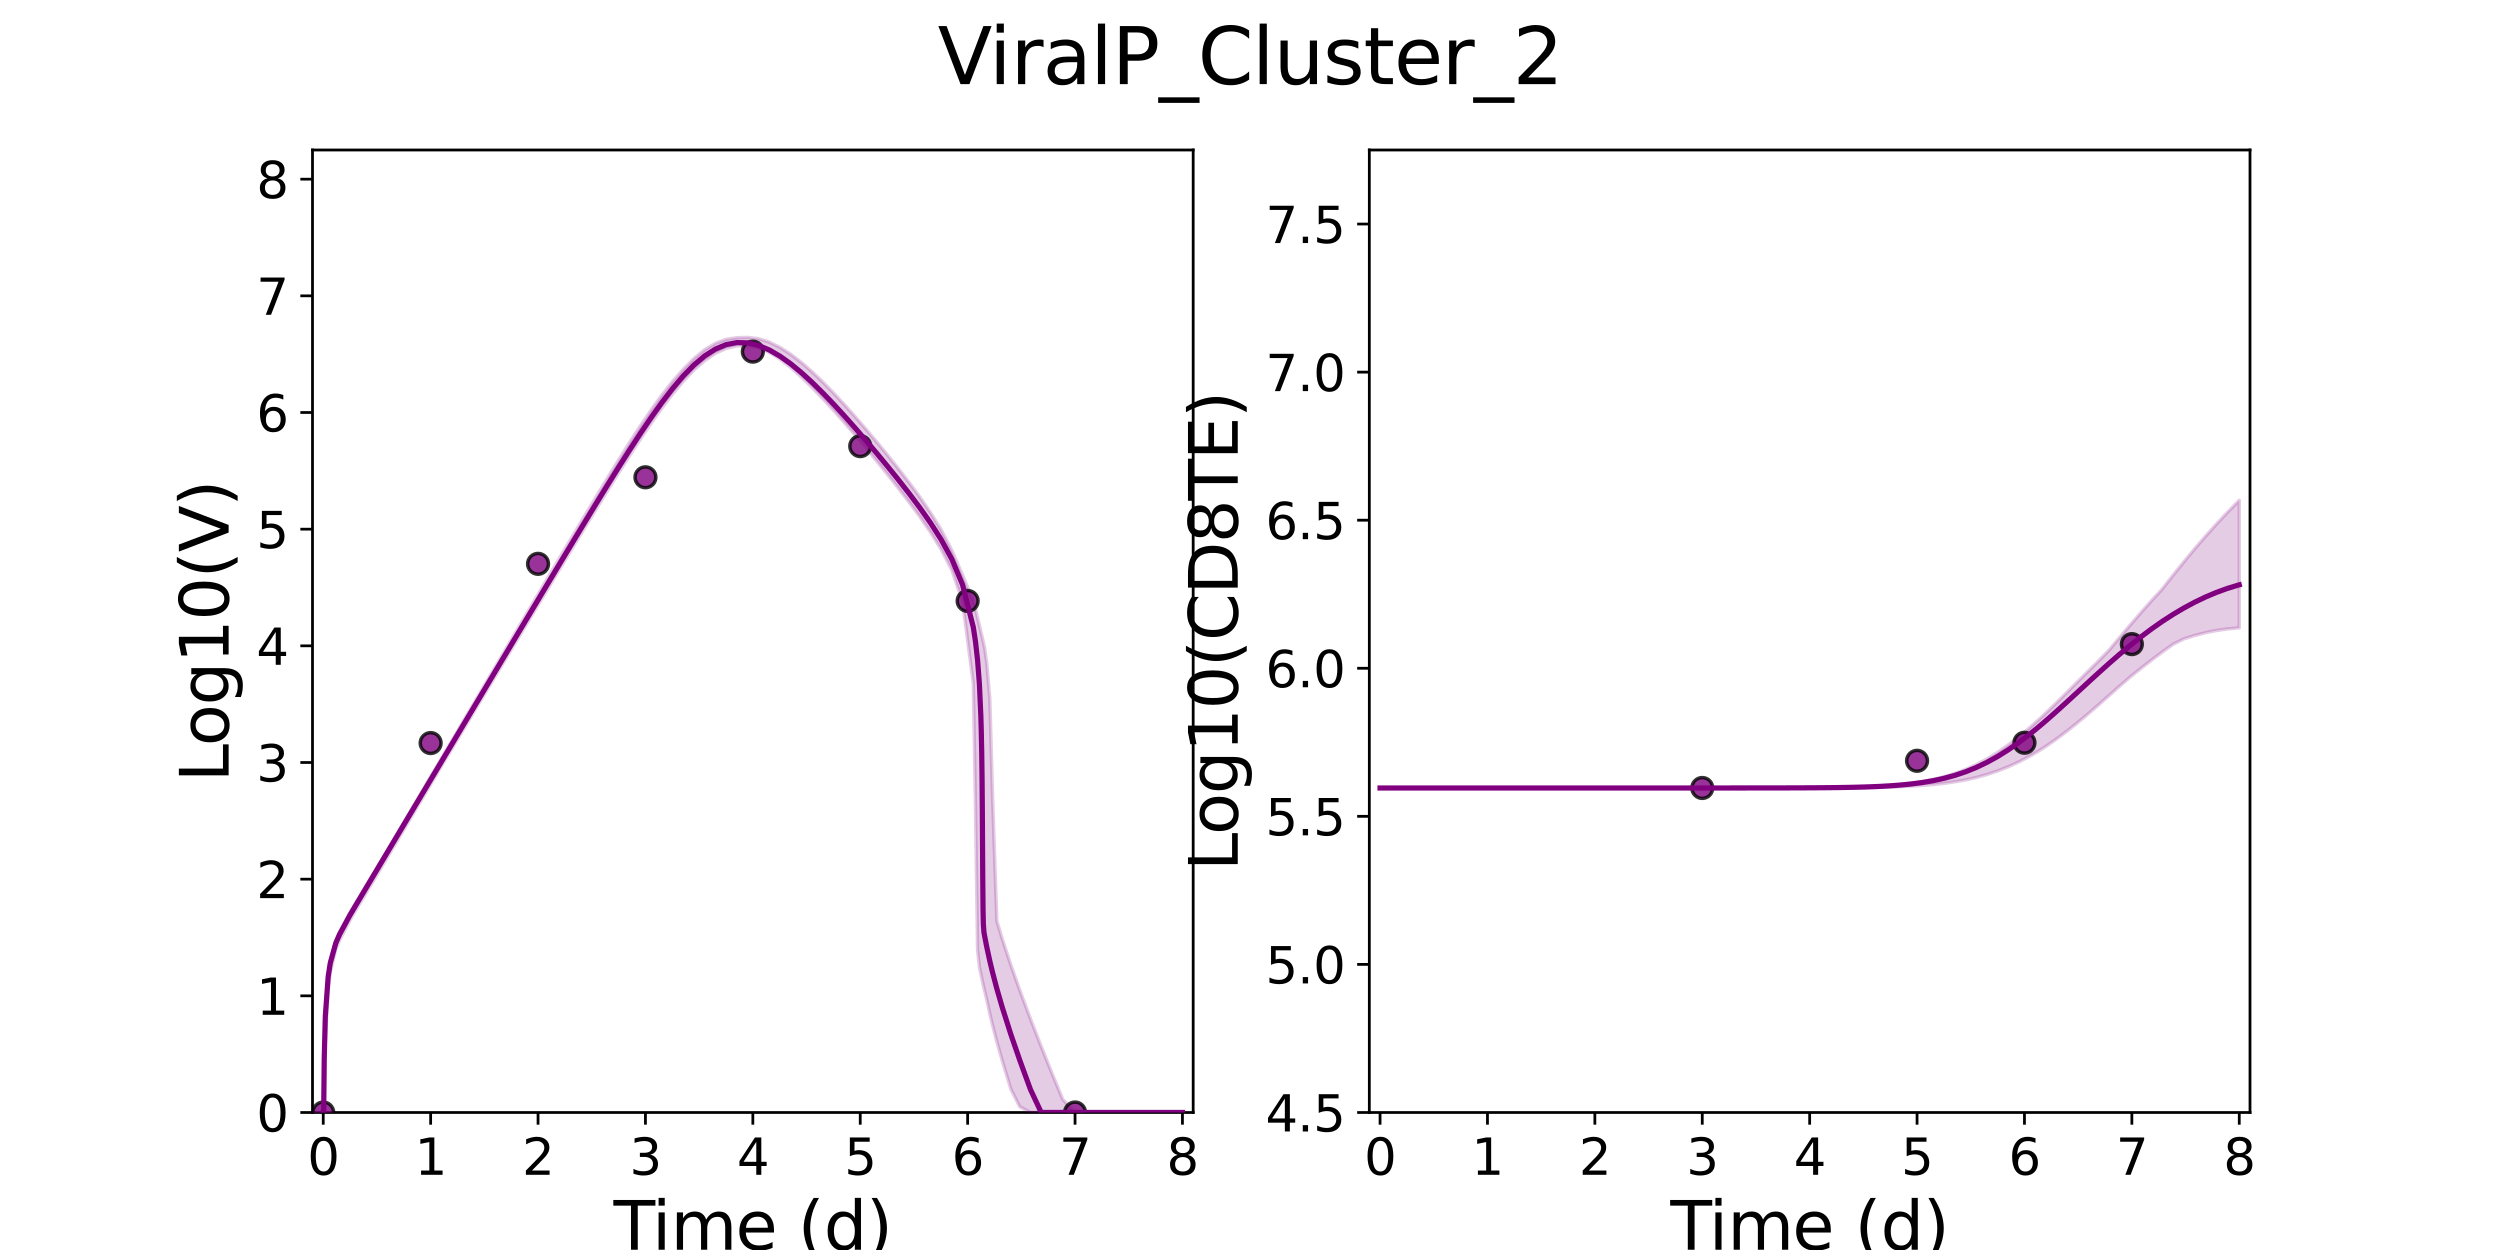 <?xml version="1.0" encoding="utf-8" standalone="no"?>
<!DOCTYPE svg PUBLIC "-//W3C//DTD SVG 1.1//EN"
  "http://www.w3.org/Graphics/SVG/1.1/DTD/svg11.dtd">
<svg xmlns:xlink="http://www.w3.org/1999/xlink" width="720pt" height="360pt" viewBox="0 0 720 360" xmlns="http://www.w3.org/2000/svg" version="1.1">
 <defs>
  <style type="text/css">*{stroke-linejoin: round; stroke-linecap: butt}</style>
 </defs>
 <g id="figure_1">
  <g id="patch_1">
   <path d="M 0 360 
L 720 360 
L 720 0 
L 0 0 
z
" style="fill: #ffffff"/>
  </g>
  <g id="axes_1">
   <g id="patch_2">
    <path d="M 90 320.4 
L 343.636 320.4 
L 343.636 43.2 
L 90 43.2 
z
" style="fill: #ffffff"/>
   </g>
   <g id="matplotlib.axis_1">
    <g id="xtick_1">
     <g id="line2d_1">
      <defs>
       <path id="ma3db74676f" d="M 0 0 
L 0 3.5 
" style="stroke: #000000; stroke-width: 0.8"/>
      </defs>
      <g>
       <use xlink:href="#ma3db74676f" x="93.093" y="320.4" style="stroke: #000000; stroke-width: 0.8"/>
      </g>
     </g>
     <g id="text_1">
      <!-- 0 -->
      <g transform="translate(88.512 338.342) scale(0.144 -0.144)">
       <defs>
        <path id="DejaVuSans-30" d="M 2034 4250 
Q 1547 4250 1301 3770 
Q 1056 3291 1056 2328 
Q 1056 1369 1301 889 
Q 1547 409 2034 409 
Q 2525 409 2770 889 
Q 3016 1369 3016 2328 
Q 3016 3291 2770 3770 
Q 2525 4250 2034 4250 
z
M 2034 4750 
Q 2819 4750 3233 4129 
Q 3647 3509 3647 2328 
Q 3647 1150 3233 529 
Q 2819 -91 2034 -91 
Q 1250 -91 836 529 
Q 422 1150 422 2328 
Q 422 3509 836 4129 
Q 1250 4750 2034 4750 
z
" transform="scale(0.016)"/>
       </defs>
       <use xlink:href="#DejaVuSans-30"/>
      </g>
     </g>
    </g>
    <g id="xtick_2">
     <g id="line2d_2">
      <g>
       <use xlink:href="#ma3db74676f" x="124.024" y="320.4" style="stroke: #000000; stroke-width: 0.8"/>
      </g>
     </g>
     <g id="text_2">
      <!-- 1 -->
      <g transform="translate(119.443 338.342) scale(0.144 -0.144)">
       <defs>
        <path id="DejaVuSans-31" d="M 794 531 
L 1825 531 
L 1825 4091 
L 703 3866 
L 703 4441 
L 1819 4666 
L 2450 4666 
L 2450 531 
L 3481 531 
L 3481 0 
L 794 0 
L 794 531 
z
" transform="scale(0.016)"/>
       </defs>
       <use xlink:href="#DejaVuSans-31"/>
      </g>
     </g>
    </g>
    <g id="xtick_3">
     <g id="line2d_3">
      <g>
       <use xlink:href="#ma3db74676f" x="154.956" y="320.4" style="stroke: #000000; stroke-width: 0.8"/>
      </g>
     </g>
     <g id="text_3">
      <!-- 2 -->
      <g transform="translate(150.375 338.342) scale(0.144 -0.144)">
       <defs>
        <path id="DejaVuSans-32" d="M 1228 531 
L 3431 531 
L 3431 0 
L 469 0 
L 469 531 
Q 828 903 1448 1529 
Q 2069 2156 2228 2338 
Q 2531 2678 2651 2914 
Q 2772 3150 2772 3378 
Q 2772 3750 2511 3984 
Q 2250 4219 1831 4219 
Q 1534 4219 1204 4116 
Q 875 4013 500 3803 
L 500 4441 
Q 881 4594 1212 4672 
Q 1544 4750 1819 4750 
Q 2544 4750 2975 4387 
Q 3406 4025 3406 3419 
Q 3406 3131 3298 2873 
Q 3191 2616 2906 2266 
Q 2828 2175 2409 1742 
Q 1991 1309 1228 531 
z
" transform="scale(0.016)"/>
       </defs>
       <use xlink:href="#DejaVuSans-32"/>
      </g>
     </g>
    </g>
    <g id="xtick_4">
     <g id="line2d_4">
      <g>
       <use xlink:href="#ma3db74676f" x="185.887" y="320.4" style="stroke: #000000; stroke-width: 0.8"/>
      </g>
     </g>
     <g id="text_4">
      <!-- 3 -->
      <g transform="translate(181.306 338.342) scale(0.144 -0.144)">
       <defs>
        <path id="DejaVuSans-33" d="M 2597 2516 
Q 3050 2419 3304 2112 
Q 3559 1806 3559 1356 
Q 3559 666 3084 287 
Q 2609 -91 1734 -91 
Q 1441 -91 1130 -33 
Q 819 25 488 141 
L 488 750 
Q 750 597 1062 519 
Q 1375 441 1716 441 
Q 2309 441 2620 675 
Q 2931 909 2931 1356 
Q 2931 1769 2642 2001 
Q 2353 2234 1838 2234 
L 1294 2234 
L 1294 2753 
L 1863 2753 
Q 2328 2753 2575 2939 
Q 2822 3125 2822 3475 
Q 2822 3834 2567 4026 
Q 2313 4219 1838 4219 
Q 1578 4219 1281 4162 
Q 984 4106 628 3988 
L 628 4550 
Q 988 4650 1302 4700 
Q 1616 4750 1894 4750 
Q 2613 4750 3031 4423 
Q 3450 4097 3450 3541 
Q 3450 3153 3228 2886 
Q 3006 2619 2597 2516 
z
" transform="scale(0.016)"/>
       </defs>
       <use xlink:href="#DejaVuSans-33"/>
      </g>
     </g>
    </g>
    <g id="xtick_5">
     <g id="line2d_5">
      <g>
       <use xlink:href="#ma3db74676f" x="216.818" y="320.4" style="stroke: #000000; stroke-width: 0.8"/>
      </g>
     </g>
     <g id="text_5">
      <!-- 4 -->
      <g transform="translate(212.237 338.342) scale(0.144 -0.144)">
       <defs>
        <path id="DejaVuSans-34" d="M 2419 4116 
L 825 1625 
L 2419 1625 
L 2419 4116 
z
M 2253 4666 
L 3047 4666 
L 3047 1625 
L 3713 1625 
L 3713 1100 
L 3047 1100 
L 3047 0 
L 2419 0 
L 2419 1100 
L 313 1100 
L 313 1709 
L 2253 4666 
z
" transform="scale(0.016)"/>
       </defs>
       <use xlink:href="#DejaVuSans-34"/>
      </g>
     </g>
    </g>
    <g id="xtick_6">
     <g id="line2d_6">
      <g>
       <use xlink:href="#ma3db74676f" x="247.749" y="320.4" style="stroke: #000000; stroke-width: 0.8"/>
      </g>
     </g>
     <g id="text_6">
      <!-- 5 -->
      <g transform="translate(243.168 338.342) scale(0.144 -0.144)">
       <defs>
        <path id="DejaVuSans-35" d="M 691 4666 
L 3169 4666 
L 3169 4134 
L 1269 4134 
L 1269 2991 
Q 1406 3038 1543 3061 
Q 1681 3084 1819 3084 
Q 2600 3084 3056 2656 
Q 3513 2228 3513 1497 
Q 3513 744 3044 326 
Q 2575 -91 1722 -91 
Q 1428 -91 1123 -41 
Q 819 9 494 109 
L 494 744 
Q 775 591 1075 516 
Q 1375 441 1709 441 
Q 2250 441 2565 725 
Q 2881 1009 2881 1497 
Q 2881 1984 2565 2268 
Q 2250 2553 1709 2553 
Q 1456 2553 1204 2497 
Q 953 2441 691 2322 
L 691 4666 
z
" transform="scale(0.016)"/>
       </defs>
       <use xlink:href="#DejaVuSans-35"/>
      </g>
     </g>
    </g>
    <g id="xtick_7">
     <g id="line2d_7">
      <g>
       <use xlink:href="#ma3db74676f" x="278.681" y="320.4" style="stroke: #000000; stroke-width: 0.8"/>
      </g>
     </g>
     <g id="text_7">
      <!-- 6 -->
      <g transform="translate(274.1 338.342) scale(0.144 -0.144)">
       <defs>
        <path id="DejaVuSans-36" d="M 2113 2584 
Q 1688 2584 1439 2293 
Q 1191 2003 1191 1497 
Q 1191 994 1439 701 
Q 1688 409 2113 409 
Q 2538 409 2786 701 
Q 3034 994 3034 1497 
Q 3034 2003 2786 2293 
Q 2538 2584 2113 2584 
z
M 3366 4563 
L 3366 3988 
Q 3128 4100 2886 4159 
Q 2644 4219 2406 4219 
Q 1781 4219 1451 3797 
Q 1122 3375 1075 2522 
Q 1259 2794 1537 2939 
Q 1816 3084 2150 3084 
Q 2853 3084 3261 2657 
Q 3669 2231 3669 1497 
Q 3669 778 3244 343 
Q 2819 -91 2113 -91 
Q 1303 -91 875 529 
Q 447 1150 447 2328 
Q 447 3434 972 4092 
Q 1497 4750 2381 4750 
Q 2619 4750 2861 4703 
Q 3103 4656 3366 4563 
z
" transform="scale(0.016)"/>
       </defs>
       <use xlink:href="#DejaVuSans-36"/>
      </g>
     </g>
    </g>
    <g id="xtick_8">
     <g id="line2d_8">
      <g>
       <use xlink:href="#ma3db74676f" x="309.612" y="320.4" style="stroke: #000000; stroke-width: 0.8"/>
      </g>
     </g>
     <g id="text_8">
      <!-- 7 -->
      <g transform="translate(305.031 338.342) scale(0.144 -0.144)">
       <defs>
        <path id="DejaVuSans-37" d="M 525 4666 
L 3525 4666 
L 3525 4397 
L 1831 0 
L 1172 0 
L 2766 4134 
L 525 4134 
L 525 4666 
z
" transform="scale(0.016)"/>
       </defs>
       <use xlink:href="#DejaVuSans-37"/>
      </g>
     </g>
    </g>
    <g id="xtick_9">
     <g id="line2d_9">
      <g>
       <use xlink:href="#ma3db74676f" x="340.543" y="320.4" style="stroke: #000000; stroke-width: 0.8"/>
      </g>
     </g>
     <g id="text_9">
      <!-- 8 -->
      <g transform="translate(335.962 338.342) scale(0.144 -0.144)">
       <defs>
        <path id="DejaVuSans-38" d="M 2034 2216 
Q 1584 2216 1326 1975 
Q 1069 1734 1069 1313 
Q 1069 891 1326 650 
Q 1584 409 2034 409 
Q 2484 409 2743 651 
Q 3003 894 3003 1313 
Q 3003 1734 2745 1975 
Q 2488 2216 2034 2216 
z
M 1403 2484 
Q 997 2584 770 2862 
Q 544 3141 544 3541 
Q 544 4100 942 4425 
Q 1341 4750 2034 4750 
Q 2731 4750 3128 4425 
Q 3525 4100 3525 3541 
Q 3525 3141 3298 2862 
Q 3072 2584 2669 2484 
Q 3125 2378 3379 2068 
Q 3634 1759 3634 1313 
Q 3634 634 3220 271 
Q 2806 -91 2034 -91 
Q 1263 -91 848 271 
Q 434 634 434 1313 
Q 434 1759 690 2068 
Q 947 2378 1403 2484 
z
M 1172 3481 
Q 1172 3119 1398 2916 
Q 1625 2713 2034 2713 
Q 2441 2713 2670 2916 
Q 2900 3119 2900 3481 
Q 2900 3844 2670 4047 
Q 2441 4250 2034 4250 
Q 1625 4250 1398 4047 
Q 1172 3844 1172 3481 
z
" transform="scale(0.016)"/>
       </defs>
       <use xlink:href="#DejaVuSans-38"/>
      </g>
     </g>
    </g>
    <g id="text_10">
     <!-- Time (d) -->
     <g transform="translate(176.693 359.925) scale(0.192 -0.192)">
      <defs>
       <path id="DejaVuSans-54" d="M -19 4666 
L 3928 4666 
L 3928 4134 
L 2272 4134 
L 2272 0 
L 1638 0 
L 1638 4134 
L -19 4134 
L -19 4666 
z
" transform="scale(0.016)"/>
       <path id="DejaVuSans-69" d="M 603 3500 
L 1178 3500 
L 1178 0 
L 603 0 
L 603 3500 
z
M 603 4863 
L 1178 4863 
L 1178 4134 
L 603 4134 
L 603 4863 
z
" transform="scale(0.016)"/>
       <path id="DejaVuSans-6d" d="M 3328 2828 
Q 3544 3216 3844 3400 
Q 4144 3584 4550 3584 
Q 5097 3584 5394 3201 
Q 5691 2819 5691 2113 
L 5691 0 
L 5113 0 
L 5113 2094 
Q 5113 2597 4934 2840 
Q 4756 3084 4391 3084 
Q 3944 3084 3684 2787 
Q 3425 2491 3425 1978 
L 3425 0 
L 2847 0 
L 2847 2094 
Q 2847 2600 2669 2842 
Q 2491 3084 2119 3084 
Q 1678 3084 1418 2786 
Q 1159 2488 1159 1978 
L 1159 0 
L 581 0 
L 581 3500 
L 1159 3500 
L 1159 2956 
Q 1356 3278 1631 3431 
Q 1906 3584 2284 3584 
Q 2666 3584 2933 3390 
Q 3200 3197 3328 2828 
z
" transform="scale(0.016)"/>
       <path id="DejaVuSans-65" d="M 3597 1894 
L 3597 1613 
L 953 1613 
Q 991 1019 1311 708 
Q 1631 397 2203 397 
Q 2534 397 2845 478 
Q 3156 559 3463 722 
L 3463 178 
Q 3153 47 2828 -22 
Q 2503 -91 2169 -91 
Q 1331 -91 842 396 
Q 353 884 353 1716 
Q 353 2575 817 3079 
Q 1281 3584 2069 3584 
Q 2775 3584 3186 3129 
Q 3597 2675 3597 1894 
z
M 3022 2063 
Q 3016 2534 2758 2815 
Q 2500 3097 2075 3097 
Q 1594 3097 1305 2825 
Q 1016 2553 972 2059 
L 3022 2063 
z
" transform="scale(0.016)"/>
       <path id="DejaVuSans-20" transform="scale(0.016)"/>
       <path id="DejaVuSans-28" d="M 1984 4856 
Q 1566 4138 1362 3434 
Q 1159 2731 1159 2009 
Q 1159 1288 1364 580 
Q 1569 -128 1984 -844 
L 1484 -844 
Q 1016 -109 783 600 
Q 550 1309 550 2009 
Q 550 2706 781 3412 
Q 1013 4119 1484 4856 
L 1984 4856 
z
" transform="scale(0.016)"/>
       <path id="DejaVuSans-64" d="M 2906 2969 
L 2906 4863 
L 3481 4863 
L 3481 0 
L 2906 0 
L 2906 525 
Q 2725 213 2448 61 
Q 2172 -91 1784 -91 
Q 1150 -91 751 415 
Q 353 922 353 1747 
Q 353 2572 751 3078 
Q 1150 3584 1784 3584 
Q 2172 3584 2448 3432 
Q 2725 3281 2906 2969 
z
M 947 1747 
Q 947 1113 1208 752 
Q 1469 391 1925 391 
Q 2381 391 2643 752 
Q 2906 1113 2906 1747 
Q 2906 2381 2643 2742 
Q 2381 3103 1925 3103 
Q 1469 3103 1208 2742 
Q 947 2381 947 1747 
z
" transform="scale(0.016)"/>
       <path id="DejaVuSans-29" d="M 513 4856 
L 1013 4856 
Q 1481 4119 1714 3412 
Q 1947 2706 1947 2009 
Q 1947 1309 1714 600 
Q 1481 -109 1013 -844 
L 513 -844 
Q 928 -128 1133 580 
Q 1338 1288 1338 2009 
Q 1338 2731 1133 3434 
Q 928 4138 513 4856 
z
" transform="scale(0.016)"/>
      </defs>
      <use xlink:href="#DejaVuSans-54"/>
      <use xlink:href="#DejaVuSans-69" x="57.959"/>
      <use xlink:href="#DejaVuSans-6d" x="85.742"/>
      <use xlink:href="#DejaVuSans-65" x="183.154"/>
      <use xlink:href="#DejaVuSans-20" x="244.678"/>
      <use xlink:href="#DejaVuSans-28" x="276.465"/>
      <use xlink:href="#DejaVuSans-64" x="315.479"/>
      <use xlink:href="#DejaVuSans-29" x="378.955"/>
     </g>
    </g>
   </g>
   <g id="matplotlib.axis_2">
    <g id="ytick_1">
     <g id="line2d_10">
      <defs>
       <path id="ma72db95e54" d="M 0 0 
L -3.5 0 
" style="stroke: #000000; stroke-width: 0.8"/>
      </defs>
      <g>
       <use xlink:href="#ma72db95e54" x="90" y="320.4" style="stroke: #000000; stroke-width: 0.8"/>
      </g>
     </g>
     <g id="text_11">
      <!-- 0 -->
      <g transform="translate(73.838 325.871) scale(0.144 -0.144)">
       <use xlink:href="#DejaVuSans-30"/>
      </g>
     </g>
    </g>
    <g id="ytick_2">
     <g id="line2d_11">
      <g>
       <use xlink:href="#ma72db95e54" x="90" y="286.8" style="stroke: #000000; stroke-width: 0.8"/>
      </g>
     </g>
     <g id="text_12">
      <!-- 1 -->
      <g transform="translate(73.838 292.271) scale(0.144 -0.144)">
       <use xlink:href="#DejaVuSans-31"/>
      </g>
     </g>
    </g>
    <g id="ytick_3">
     <g id="line2d_12">
      <g>
       <use xlink:href="#ma72db95e54" x="90" y="253.2" style="stroke: #000000; stroke-width: 0.8"/>
      </g>
     </g>
     <g id="text_13">
      <!-- 2 -->
      <g transform="translate(73.838 258.671) scale(0.144 -0.144)">
       <use xlink:href="#DejaVuSans-32"/>
      </g>
     </g>
    </g>
    <g id="ytick_4">
     <g id="line2d_13">
      <g>
       <use xlink:href="#ma72db95e54" x="90" y="219.6" style="stroke: #000000; stroke-width: 0.8"/>
      </g>
     </g>
     <g id="text_14">
      <!-- 3 -->
      <g transform="translate(73.838 225.071) scale(0.144 -0.144)">
       <use xlink:href="#DejaVuSans-33"/>
      </g>
     </g>
    </g>
    <g id="ytick_5">
     <g id="line2d_14">
      <g>
       <use xlink:href="#ma72db95e54" x="90" y="186" style="stroke: #000000; stroke-width: 0.8"/>
      </g>
     </g>
     <g id="text_15">
      <!-- 4 -->
      <g transform="translate(73.838 191.471) scale(0.144 -0.144)">
       <use xlink:href="#DejaVuSans-34"/>
      </g>
     </g>
    </g>
    <g id="ytick_6">
     <g id="line2d_15">
      <g>
       <use xlink:href="#ma72db95e54" x="90" y="152.4" style="stroke: #000000; stroke-width: 0.8"/>
      </g>
     </g>
     <g id="text_16">
      <!-- 5 -->
      <g transform="translate(73.838 157.871) scale(0.144 -0.144)">
       <use xlink:href="#DejaVuSans-35"/>
      </g>
     </g>
    </g>
    <g id="ytick_7">
     <g id="line2d_16">
      <g>
       <use xlink:href="#ma72db95e54" x="90" y="118.8" style="stroke: #000000; stroke-width: 0.8"/>
      </g>
     </g>
     <g id="text_17">
      <!-- 6 -->
      <g transform="translate(73.838 124.271) scale(0.144 -0.144)">
       <use xlink:href="#DejaVuSans-36"/>
      </g>
     </g>
    </g>
    <g id="ytick_8">
     <g id="line2d_17">
      <g>
       <use xlink:href="#ma72db95e54" x="90" y="85.2" style="stroke: #000000; stroke-width: 0.8"/>
      </g>
     </g>
     <g id="text_18">
      <!-- 7 -->
      <g transform="translate(73.838 90.671) scale(0.144 -0.144)">
       <use xlink:href="#DejaVuSans-37"/>
      </g>
     </g>
    </g>
    <g id="ytick_9">
     <g id="line2d_18">
      <g>
       <use xlink:href="#ma72db95e54" x="90" y="51.6" style="stroke: #000000; stroke-width: 0.8"/>
      </g>
     </g>
     <g id="text_19">
      <!-- 8 -->
      <g transform="translate(73.838 57.071) scale(0.144 -0.144)">
       <use xlink:href="#DejaVuSans-38"/>
      </g>
     </g>
    </g>
    <g id="text_20">
     <!-- Log10(V) -->
     <g transform="translate(65.845 225.224) rotate(-90) scale(0.192 -0.192)">
      <defs>
       <path id="DejaVuSans-4c" d="M 628 4666 
L 1259 4666 
L 1259 531 
L 3531 531 
L 3531 0 
L 628 0 
L 628 4666 
z
" transform="scale(0.016)"/>
       <path id="DejaVuSans-6f" d="M 1959 3097 
Q 1497 3097 1228 2736 
Q 959 2375 959 1747 
Q 959 1119 1226 758 
Q 1494 397 1959 397 
Q 2419 397 2687 759 
Q 2956 1122 2956 1747 
Q 2956 2369 2687 2733 
Q 2419 3097 1959 3097 
z
M 1959 3584 
Q 2709 3584 3137 3096 
Q 3566 2609 3566 1747 
Q 3566 888 3137 398 
Q 2709 -91 1959 -91 
Q 1206 -91 779 398 
Q 353 888 353 1747 
Q 353 2609 779 3096 
Q 1206 3584 1959 3584 
z
" transform="scale(0.016)"/>
       <path id="DejaVuSans-67" d="M 2906 1791 
Q 2906 2416 2648 2759 
Q 2391 3103 1925 3103 
Q 1463 3103 1205 2759 
Q 947 2416 947 1791 
Q 947 1169 1205 825 
Q 1463 481 1925 481 
Q 2391 481 2648 825 
Q 2906 1169 2906 1791 
z
M 3481 434 
Q 3481 -459 3084 -895 
Q 2688 -1331 1869 -1331 
Q 1566 -1331 1297 -1286 
Q 1028 -1241 775 -1147 
L 775 -588 
Q 1028 -725 1275 -790 
Q 1522 -856 1778 -856 
Q 2344 -856 2625 -561 
Q 2906 -266 2906 331 
L 2906 616 
Q 2728 306 2450 153 
Q 2172 0 1784 0 
Q 1141 0 747 490 
Q 353 981 353 1791 
Q 353 2603 747 3093 
Q 1141 3584 1784 3584 
Q 2172 3584 2450 3431 
Q 2728 3278 2906 2969 
L 2906 3500 
L 3481 3500 
L 3481 434 
z
" transform="scale(0.016)"/>
       <path id="DejaVuSans-56" d="M 1831 0 
L 50 4666 
L 709 4666 
L 2188 738 
L 3669 4666 
L 4325 4666 
L 2547 0 
L 1831 0 
z
" transform="scale(0.016)"/>
      </defs>
      <use xlink:href="#DejaVuSans-4c"/>
      <use xlink:href="#DejaVuSans-6f" x="53.963"/>
      <use xlink:href="#DejaVuSans-67" x="115.145"/>
      <use xlink:href="#DejaVuSans-31" x="178.621"/>
      <use xlink:href="#DejaVuSans-30" x="242.244"/>
      <use xlink:href="#DejaVuSans-28" x="305.867"/>
      <use xlink:href="#DejaVuSans-56" x="344.881"/>
      <use xlink:href="#DejaVuSans-29" x="413.289"/>
     </g>
    </g>
   </g>
   <g id="patch_3">
    <path d="M 90 320.4 
L 90 43.2 
" style="fill: none; stroke: #000000; stroke-width: 0.8; stroke-linejoin: miter; stroke-linecap: square"/>
   </g>
   <g id="patch_4">
    <path d="M 343.636 320.4 
L 343.636 43.2 
" style="fill: none; stroke: #000000; stroke-width: 0.8; stroke-linejoin: miter; stroke-linecap: square"/>
   </g>
   <g id="patch_5">
    <path d="M 90 320.4 
L 343.636 320.4 
" style="fill: none; stroke: #000000; stroke-width: 0.8; stroke-linejoin: miter; stroke-linecap: square"/>
   </g>
   <g id="patch_6">
    <path d="M 90 43.2 
L 343.636 43.2 
" style="fill: none; stroke: #000000; stroke-width: 0.8; stroke-linejoin: miter; stroke-linecap: square"/>
   </g>
   <g id="PolyCollection_1">
    <defs>
     <path id="mca15089390" d="M 93.093 -39.6 
L 93.093 -39.6 
L 93.094 -39.6 
L 93.098 -39.6 
L 93.144 -39.6 
L 93.229 -39.985 
L 93.374 -42.944 
L 93.69 -59.77 
L 94.51 -75.171 
L 95.115 -79.842 
L 96.71 -86.639 
L 97.785 -89.163 
L 100.733 -94.881 
L 102.477 -97.885 
L 105.57 -103.056 
L 107.704 -106.609 
L 110.798 -111.822 
L 113.269 -115.99 
L 116.362 -121.217 
L 119.456 -126.435 
L 122.549 -131.658 
L 125.642 -136.881 
L 128.735 -142.102 
L 131.828 -147.21 
L 134.921 -152.372 
L 138.014 -157.577 
L 141.108 -162.73 
L 144.201 -167.882 
L 147.294 -173.033 
L 150.387 -178.18 
L 153.48 -183.323 
L 156.573 -188.461 
L 159.666 -193.592 
L 162.759 -198.711 
L 165.853 -203.814 
L 168.946 -208.896 
L 172.039 -213.945 
L 175.132 -218.951 
L 178.225 -223.895 
L 181.318 -228.752 
L 184.411 -233.491 
L 187.504 -238.067 
L 190.598 -242.424 
L 193.691 -246.495 
L 196.784 -250.199 
L 199.877 -253.447 
L 202.97 -256.154 
L 206.063 -258.243 
L 209.156 -259.663 
L 212.249 -260.39 
L 215.343 -260.436 
L 218.436 -259.841 
L 221.529 -258.551 
L 224.622 -256.613 
L 227.715 -254.166 
L 230.808 -251.4 
L 233.901 -248.383 
L 236.994 -245.167 
L 240.088 -241.794 
L 243.181 -238.297 
L 246.274 -234.699 
L 249.367 -231.02 
L 252.46 -227.266 
L 255.553 -223.44 
L 258.646 -219.528 
L 261.739 -215.503 
L 264.833 -211.303 
L 267.926 -206.816 
L 271.019 -201.824 
L 274.112 -195.852 
L 277.205 -186.865 
L 280.298 -163.199 
L 280.917 -128.905 
L 281.535 -86.511 
L 282.063 -81.604 
L 282.485 -79.506 
L 282.606 -78.931 
L 282.731 -78.367 
L 282.836 -77.896 
L 282.908 -77.569 
L 282.931 -77.469 
L 282.933 -77.459 
L 282.956 -77.357 
L 282.982 -77.237 
L 283.03 -77.022 
L 283.114 -76.644 
L 283.207 -76.225 
L 283.377 -75.458 
L 283.605 -74.512 
L 284.186 -72.114 
L 285.071 -68.03 
L 285.864 -64.723 
L 287.092 -60.013 
L 288.602 -54.69 
L 291.142 -46.303 
L 293.683 -41.262 
L 296.776 -39.6 
L 299.869 -39.6 
L 302.962 -39.6 
L 306.055 -39.6 
L 309.148 -39.6 
L 312.242 -39.6 
L 315.335 -39.6 
L 318.428 -39.6 
L 321.521 -39.6 
L 324.614 -39.6 
L 327.707 -39.6 
L 330.8 -39.6 
L 333.893 -39.6 
L 336.987 -39.6 
L 340.08 -39.6 
L 340.543 -39.6 
L 340.543 -39.6 
L 340.543 -39.6 
L 340.08 -39.6 
L 336.987 -39.6 
L 333.893 -39.6 
L 330.8 -39.6 
L 327.707 -39.6 
L 324.614 -39.6 
L 321.521 -39.6 
L 318.428 -39.6 
L 315.335 -39.6 
L 312.242 -39.6 
L 309.148 -40.027 
L 306.055 -43.39 
L 302.962 -50.896 
L 299.869 -58.593 
L 296.776 -66.538 
L 293.683 -74.835 
L 291.142 -82.009 
L 288.602 -89.706 
L 287.092 -94.739 
L 285.864 -130.242 
L 285.071 -158.777 
L 284.186 -169.018 
L 283.605 -173.245 
L 283.377 -174.325 
L 283.207 -175.038 
L 283.114 -175.429 
L 283.03 -175.781 
L 282.982 -175.981 
L 282.956 -176.092 
L 282.933 -176.188 
L 282.931 -176.197 
L 282.908 -176.29 
L 282.836 -176.594 
L 282.731 -177.033 
L 282.606 -177.557 
L 282.485 -178.065 
L 282.063 -179.835 
L 281.535 -182.047 
L 280.917 -184.641 
L 280.298 -186.933 
L 277.205 -194.426 
L 274.112 -201.547 
L 271.019 -207.473 
L 267.926 -212.456 
L 264.833 -216.944 
L 261.739 -221.132 
L 258.646 -225.13 
L 255.553 -228.996 
L 252.46 -232.759 
L 249.367 -236.429 
L 246.274 -240.001 
L 243.181 -243.462 
L 240.088 -246.79 
L 236.994 -249.952 
L 233.901 -252.906 
L 230.808 -255.602 
L 227.715 -257.978 
L 224.622 -259.964 
L 221.529 -261.484 
L 218.436 -262.463 
L 215.343 -262.829 
L 212.249 -262.744 
L 209.156 -262.282 
L 206.063 -261.136 
L 202.97 -259.28 
L 199.877 -256.758 
L 196.784 -253.648 
L 193.691 -250.143 
L 190.598 -246.195 
L 187.504 -241.896 
L 184.411 -237.327 
L 181.318 -232.556 
L 178.225 -227.636 
L 175.132 -222.608 
L 172.039 -217.505 
L 168.946 -212.372 
L 165.853 -207.201 
L 162.759 -202.004 
L 159.666 -196.788 
L 156.573 -191.558 
L 153.48 -186.32 
L 150.387 -181.075 
L 147.294 -175.826 
L 144.201 -170.574 
L 141.108 -165.319 
L 138.014 -160.063 
L 134.921 -154.806 
L 131.828 -149.548 
L 128.735 -144.289 
L 125.642 -139.03 
L 122.549 -133.771 
L 119.456 -128.512 
L 116.362 -123.253 
L 113.269 -117.993 
L 110.798 -113.842 
L 107.704 -108.662 
L 105.57 -105.117 
L 102.477 -100.015 
L 100.733 -97.054 
L 97.785 -91.575 
L 96.71 -89.074 
L 95.115 -83.367 
L 94.51 -79.316 
L 93.69 -68.032 
L 93.374 -55.798 
L 93.229 -41.933 
L 93.144 -39.65 
L 93.098 -39.6 
L 93.094 -39.6 
L 93.093 -39.6 
z
" style="stroke: #800080; stroke-opacity: 0.2"/>
    </defs>
    <g clip-path="url(#p0040e613c6)">
     <use xlink:href="#mca15089390" x="0" y="360" style="fill: #800080; fill-opacity: 0.2; stroke: #800080; stroke-opacity: 0.2"/>
    </g>
   </g>
   <g id="PathCollection_1">
    <defs>
     <path id="me1aaccb8bb" d="M 0 3 
C 0.796 3 1.559 2.684 2.121 2.121 
C 2.684 1.559 3 0.796 3 0 
C 3 -0.796 2.684 -1.559 2.121 -2.121 
C 1.559 -2.684 0.796 -3 0 -3 
C -0.796 -3 -1.559 -2.684 -2.121 -2.121 
C -2.684 -1.559 -3 -0.796 -3 0 
C -3 0.796 -2.684 1.559 -2.121 2.121 
C -1.559 2.684 -0.796 3 0 3 
z
" style="stroke: #000000; stroke-opacity: 0.8"/>
    </defs>
    <g clip-path="url(#p0040e613c6)">
     <use xlink:href="#me1aaccb8bb" x="93.093" y="320.4" style="fill: #800080; fill-opacity: 0.8; stroke: #000000; stroke-opacity: 0.8"/>
     <use xlink:href="#me1aaccb8bb" x="124.024" y="213.998" style="fill: #800080; fill-opacity: 0.8; stroke: #000000; stroke-opacity: 0.8"/>
     <use xlink:href="#me1aaccb8bb" x="154.956" y="162.384" style="fill: #800080; fill-opacity: 0.8; stroke: #000000; stroke-opacity: 0.8"/>
     <use xlink:href="#me1aaccb8bb" x="185.887" y="137.461" style="fill: #800080; fill-opacity: 0.8; stroke: #000000; stroke-opacity: 0.8"/>
     <use xlink:href="#me1aaccb8bb" x="216.818" y="101.271" style="fill: #800080; fill-opacity: 0.8; stroke: #000000; stroke-opacity: 0.8"/>
     <use xlink:href="#me1aaccb8bb" x="247.749" y="128.486" style="fill: #800080; fill-opacity: 0.8; stroke: #000000; stroke-opacity: 0.8"/>
     <use xlink:href="#me1aaccb8bb" x="278.681" y="173.068" style="fill: #800080; fill-opacity: 0.8; stroke: #000000; stroke-opacity: 0.8"/>
     <use xlink:href="#me1aaccb8bb" x="309.612" y="320.4" style="fill: #800080; fill-opacity: 0.8; stroke: #000000; stroke-opacity: 0.8"/>
    </g>
   </g>
   <g id="line2d_19">
    <path d="M 93.093 320.4 
L 93.094 320.4 
L 93.098 320.4 
L 93.144 320.4 
L 93.229 319.62 
L 93.374 304.996 
L 93.69 292.701 
L 94.51 281.298 
L 95.115 277.368 
L 96.71 271.601 
L 97.785 269.125 
L 100.733 263.654 
L 102.477 260.701 
L 105.57 255.501 
L 107.704 251.93 
L 110.798 246.743 
L 113.269 242.606 
L 116.362 237.42 
L 119.456 232.234 
L 122.549 227.049 
L 125.642 221.863 
L 128.735 216.678 
L 131.828 211.492 
L 134.921 206.308 
L 138.014 201.124 
L 141.108 195.941 
L 144.201 190.759 
L 147.294 185.58 
L 150.387 180.403 
L 153.48 175.23 
L 156.573 170.063 
L 159.666 164.905 
L 162.759 159.758 
L 165.853 154.627 
L 168.946 149.52 
L 172.039 144.447 
L 175.132 139.42 
L 178.225 134.459 
L 181.318 129.59 
L 184.411 124.848 
L 187.504 120.279 
L 190.598 115.942 
L 193.691 111.908 
L 196.784 108.262 
L 199.877 105.093 
L 202.97 102.489 
L 206.063 100.52 
L 209.156 99.237 
L 212.249 98.652 
L 215.343 98.749 
L 218.436 99.481 
L 221.529 100.78 
L 224.622 102.572 
L 227.715 104.777 
L 230.808 107.325 
L 233.901 110.15 
L 236.994 113.197 
L 240.088 116.422 
L 243.181 119.788 
L 246.274 123.268 
L 249.367 126.842 
L 252.46 130.499 
L 255.553 134.237 
L 258.646 138.065 
L 261.739 142.01 
L 264.833 146.124 
L 267.926 150.506 
L 271.019 155.342 
L 274.112 161.005 
L 277.205 168.385 
L 280.298 180.582 
L 280.917 184.615 
L 281.535 190.05 
L 282.063 196.94 
L 282.485 206.253 
L 282.606 210.473 
L 282.731 216.546 
L 282.836 224.364 
L 282.908 232.942 
L 282.931 236.386 
L 282.933 236.76 
L 282.956 240.607 
L 282.982 245.14 
L 283.03 252.513 
L 283.114 261.723 
L 283.207 266.147 
L 283.377 268.504 
L 283.605 269.739 
L 284.186 272.726 
L 285.071 276.792 
L 285.864 280.09 
L 287.092 284.748 
L 288.602 289.96 
L 291.142 297.948 
L 293.683 305.308 
L 296.776 313.781 
L 299.869 320.4 
L 302.962 320.4 
L 306.055 320.4 
L 309.148 320.4 
L 312.242 320.4 
L 315.335 320.4 
L 318.428 320.4 
L 321.521 320.4 
L 324.614 320.4 
L 327.707 320.4 
L 330.8 320.4 
L 333.893 320.4 
L 336.987 320.4 
L 340.08 320.4 
L 340.543 320.4 
" clip-path="url(#p0040e613c6)" style="fill: none; stroke: #800080; stroke-width: 1.5; stroke-linecap: square"/>
   </g>
  </g>
  <g id="axes_2">
   <g id="patch_7">
    <path d="M 394.364 320.4 
L 648 320.4 
L 648 43.2 
L 394.364 43.2 
z
" style="fill: #ffffff"/>
   </g>
   <g id="matplotlib.axis_3">
    <g id="xtick_10">
     <g id="line2d_20">
      <g>
       <use xlink:href="#ma3db74676f" x="397.457" y="320.4" style="stroke: #000000; stroke-width: 0.8"/>
      </g>
     </g>
     <g id="text_21">
      <!-- 0 -->
      <g transform="translate(392.876 338.342) scale(0.144 -0.144)">
       <use xlink:href="#DejaVuSans-30"/>
      </g>
     </g>
    </g>
    <g id="xtick_11">
     <g id="line2d_21">
      <g>
       <use xlink:href="#ma3db74676f" x="428.388" y="320.4" style="stroke: #000000; stroke-width: 0.8"/>
      </g>
     </g>
     <g id="text_22">
      <!-- 1 -->
      <g transform="translate(423.807 338.342) scale(0.144 -0.144)">
       <use xlink:href="#DejaVuSans-31"/>
      </g>
     </g>
    </g>
    <g id="xtick_12">
     <g id="line2d_22">
      <g>
       <use xlink:href="#ma3db74676f" x="459.319" y="320.4" style="stroke: #000000; stroke-width: 0.8"/>
      </g>
     </g>
     <g id="text_23">
      <!-- 2 -->
      <g transform="translate(454.738 338.342) scale(0.144 -0.144)">
       <use xlink:href="#DejaVuSans-32"/>
      </g>
     </g>
    </g>
    <g id="xtick_13">
     <g id="line2d_23">
      <g>
       <use xlink:href="#ma3db74676f" x="490.251" y="320.4" style="stroke: #000000; stroke-width: 0.8"/>
      </g>
     </g>
     <g id="text_24">
      <!-- 3 -->
      <g transform="translate(485.67 338.342) scale(0.144 -0.144)">
       <use xlink:href="#DejaVuSans-33"/>
      </g>
     </g>
    </g>
    <g id="xtick_14">
     <g id="line2d_24">
      <g>
       <use xlink:href="#ma3db74676f" x="521.182" y="320.4" style="stroke: #000000; stroke-width: 0.8"/>
      </g>
     </g>
     <g id="text_25">
      <!-- 4 -->
      <g transform="translate(516.601 338.342) scale(0.144 -0.144)">
       <use xlink:href="#DejaVuSans-34"/>
      </g>
     </g>
    </g>
    <g id="xtick_15">
     <g id="line2d_25">
      <g>
       <use xlink:href="#ma3db74676f" x="552.113" y="320.4" style="stroke: #000000; stroke-width: 0.8"/>
      </g>
     </g>
     <g id="text_26">
      <!-- 5 -->
      <g transform="translate(547.532 338.342) scale(0.144 -0.144)">
       <use xlink:href="#DejaVuSans-35"/>
      </g>
     </g>
    </g>
    <g id="xtick_16">
     <g id="line2d_26">
      <g>
       <use xlink:href="#ma3db74676f" x="583.044" y="320.4" style="stroke: #000000; stroke-width: 0.8"/>
      </g>
     </g>
     <g id="text_27">
      <!-- 6 -->
      <g transform="translate(578.463 338.342) scale(0.144 -0.144)">
       <use xlink:href="#DejaVuSans-36"/>
      </g>
     </g>
    </g>
    <g id="xtick_17">
     <g id="line2d_27">
      <g>
       <use xlink:href="#ma3db74676f" x="613.976" y="320.4" style="stroke: #000000; stroke-width: 0.8"/>
      </g>
     </g>
     <g id="text_28">
      <!-- 7 -->
      <g transform="translate(609.395 338.342) scale(0.144 -0.144)">
       <use xlink:href="#DejaVuSans-37"/>
      </g>
     </g>
    </g>
    <g id="xtick_18">
     <g id="line2d_28">
      <g>
       <use xlink:href="#ma3db74676f" x="644.907" y="320.4" style="stroke: #000000; stroke-width: 0.8"/>
      </g>
     </g>
     <g id="text_29">
      <!-- 8 -->
      <g transform="translate(640.326 338.342) scale(0.144 -0.144)">
       <use xlink:href="#DejaVuSans-38"/>
      </g>
     </g>
    </g>
    <g id="text_30">
     <!-- Time (d) -->
     <g transform="translate(481.057 359.925) scale(0.192 -0.192)">
      <use xlink:href="#DejaVuSans-54"/>
      <use xlink:href="#DejaVuSans-69" x="57.959"/>
      <use xlink:href="#DejaVuSans-6d" x="85.742"/>
      <use xlink:href="#DejaVuSans-65" x="183.154"/>
      <use xlink:href="#DejaVuSans-20" x="244.678"/>
      <use xlink:href="#DejaVuSans-28" x="276.465"/>
      <use xlink:href="#DejaVuSans-64" x="315.479"/>
      <use xlink:href="#DejaVuSans-29" x="378.955"/>
     </g>
    </g>
   </g>
   <g id="matplotlib.axis_4">
    <g id="ytick_10">
     <g id="line2d_29">
      <g>
       <use xlink:href="#ma72db95e54" x="394.364" y="320.4" style="stroke: #000000; stroke-width: 0.8"/>
      </g>
     </g>
     <g id="text_31">
      <!-- 4.5 -->
      <g transform="translate(364.463 325.871) scale(0.144 -0.144)">
       <defs>
        <path id="DejaVuSans-2e" d="M 684 794 
L 1344 794 
L 1344 0 
L 684 0 
L 684 794 
z
" transform="scale(0.016)"/>
       </defs>
       <use xlink:href="#DejaVuSans-34"/>
       <use xlink:href="#DejaVuSans-2e" x="63.623"/>
       <use xlink:href="#DejaVuSans-35" x="95.41"/>
      </g>
     </g>
    </g>
    <g id="ytick_11">
     <g id="line2d_30">
      <g>
       <use xlink:href="#ma72db95e54" x="394.364" y="277.754" style="stroke: #000000; stroke-width: 0.8"/>
      </g>
     </g>
     <g id="text_32">
      <!-- 5.0 -->
      <g transform="translate(364.463 283.225) scale(0.144 -0.144)">
       <use xlink:href="#DejaVuSans-35"/>
       <use xlink:href="#DejaVuSans-2e" x="63.623"/>
       <use xlink:href="#DejaVuSans-30" x="95.41"/>
      </g>
     </g>
    </g>
    <g id="ytick_12">
     <g id="line2d_31">
      <g>
       <use xlink:href="#ma72db95e54" x="394.364" y="235.108" style="stroke: #000000; stroke-width: 0.8"/>
      </g>
     </g>
     <g id="text_33">
      <!-- 5.5 -->
      <g transform="translate(364.463 240.579) scale(0.144 -0.144)">
       <use xlink:href="#DejaVuSans-35"/>
       <use xlink:href="#DejaVuSans-2e" x="63.623"/>
       <use xlink:href="#DejaVuSans-35" x="95.41"/>
      </g>
     </g>
    </g>
    <g id="ytick_13">
     <g id="line2d_32">
      <g>
       <use xlink:href="#ma72db95e54" x="394.364" y="192.462" style="stroke: #000000; stroke-width: 0.8"/>
      </g>
     </g>
     <g id="text_34">
      <!-- 6.0 -->
      <g transform="translate(364.463 197.932) scale(0.144 -0.144)">
       <use xlink:href="#DejaVuSans-36"/>
       <use xlink:href="#DejaVuSans-2e" x="63.623"/>
       <use xlink:href="#DejaVuSans-30" x="95.41"/>
      </g>
     </g>
    </g>
    <g id="ytick_14">
     <g id="line2d_33">
      <g>
       <use xlink:href="#ma72db95e54" x="394.364" y="149.815" style="stroke: #000000; stroke-width: 0.8"/>
      </g>
     </g>
     <g id="text_35">
      <!-- 6.5 -->
      <g transform="translate(364.463 155.286) scale(0.144 -0.144)">
       <use xlink:href="#DejaVuSans-36"/>
       <use xlink:href="#DejaVuSans-2e" x="63.623"/>
       <use xlink:href="#DejaVuSans-35" x="95.41"/>
      </g>
     </g>
    </g>
    <g id="ytick_15">
     <g id="line2d_34">
      <g>
       <use xlink:href="#ma72db95e54" x="394.364" y="107.169" style="stroke: #000000; stroke-width: 0.8"/>
      </g>
     </g>
     <g id="text_36">
      <!-- 7.0 -->
      <g transform="translate(364.463 112.64) scale(0.144 -0.144)">
       <use xlink:href="#DejaVuSans-37"/>
       <use xlink:href="#DejaVuSans-2e" x="63.623"/>
       <use xlink:href="#DejaVuSans-30" x="95.41"/>
      </g>
     </g>
    </g>
    <g id="ytick_16">
     <g id="line2d_35">
      <g>
       <use xlink:href="#ma72db95e54" x="394.364" y="64.523" style="stroke: #000000; stroke-width: 0.8"/>
      </g>
     </g>
     <g id="text_37">
      <!-- 7.5 -->
      <g transform="translate(364.463 69.994) scale(0.144 -0.144)">
       <use xlink:href="#DejaVuSans-37"/>
       <use xlink:href="#DejaVuSans-2e" x="63.623"/>
       <use xlink:href="#DejaVuSans-35" x="95.41"/>
      </g>
     </g>
    </g>
    <g id="text_38">
     <!-- Log10(CD8TE) -->
     <g transform="translate(356.47 250.79) rotate(-90) scale(0.192 -0.192)">
      <defs>
       <path id="DejaVuSans-43" d="M 4122 4306 
L 4122 3641 
Q 3803 3938 3442 4084 
Q 3081 4231 2675 4231 
Q 1875 4231 1450 3742 
Q 1025 3253 1025 2328 
Q 1025 1406 1450 917 
Q 1875 428 2675 428 
Q 3081 428 3442 575 
Q 3803 722 4122 1019 
L 4122 359 
Q 3791 134 3420 21 
Q 3050 -91 2638 -91 
Q 1578 -91 968 557 
Q 359 1206 359 2328 
Q 359 3453 968 4101 
Q 1578 4750 2638 4750 
Q 3056 4750 3426 4639 
Q 3797 4528 4122 4306 
z
" transform="scale(0.016)"/>
       <path id="DejaVuSans-44" d="M 1259 4147 
L 1259 519 
L 2022 519 
Q 2988 519 3436 956 
Q 3884 1394 3884 2338 
Q 3884 3275 3436 3711 
Q 2988 4147 2022 4147 
L 1259 4147 
z
M 628 4666 
L 1925 4666 
Q 3281 4666 3915 4102 
Q 4550 3538 4550 2338 
Q 4550 1131 3912 565 
Q 3275 0 1925 0 
L 628 0 
L 628 4666 
z
" transform="scale(0.016)"/>
       <path id="DejaVuSans-45" d="M 628 4666 
L 3578 4666 
L 3578 4134 
L 1259 4134 
L 1259 2753 
L 3481 2753 
L 3481 2222 
L 1259 2222 
L 1259 531 
L 3634 531 
L 3634 0 
L 628 0 
L 628 4666 
z
" transform="scale(0.016)"/>
      </defs>
      <use xlink:href="#DejaVuSans-4c"/>
      <use xlink:href="#DejaVuSans-6f" x="53.963"/>
      <use xlink:href="#DejaVuSans-67" x="115.145"/>
      <use xlink:href="#DejaVuSans-31" x="178.621"/>
      <use xlink:href="#DejaVuSans-30" x="242.244"/>
      <use xlink:href="#DejaVuSans-28" x="305.867"/>
      <use xlink:href="#DejaVuSans-43" x="344.881"/>
      <use xlink:href="#DejaVuSans-44" x="414.705"/>
      <use xlink:href="#DejaVuSans-38" x="491.707"/>
      <use xlink:href="#DejaVuSans-54" x="555.33"/>
      <use xlink:href="#DejaVuSans-45" x="616.414"/>
      <use xlink:href="#DejaVuSans-29" x="679.598"/>
     </g>
    </g>
   </g>
   <g id="patch_8">
    <path d="M 394.364 320.4 
L 394.364 43.2 
" style="fill: none; stroke: #000000; stroke-width: 0.8; stroke-linejoin: miter; stroke-linecap: square"/>
   </g>
   <g id="patch_9">
    <path d="M 648 320.4 
L 648 43.2 
" style="fill: none; stroke: #000000; stroke-width: 0.8; stroke-linejoin: miter; stroke-linecap: square"/>
   </g>
   <g id="patch_10">
    <path d="M 394.364 320.4 
L 648 320.4 
" style="fill: none; stroke: #000000; stroke-width: 0.8; stroke-linejoin: miter; stroke-linecap: square"/>
   </g>
   <g id="patch_11">
    <path d="M 394.364 43.2 
L 648 43.2 
" style="fill: none; stroke: #000000; stroke-width: 0.8; stroke-linejoin: miter; stroke-linecap: square"/>
   </g>
   <g id="PolyCollection_2">
    <defs>
     <path id="m93e8e98f96" d="M 397.457 -133.061 
L 397.457 -133.061 
L 397.457 -133.061 
L 397.462 -133.061 
L 397.507 -133.061 
L 397.592 -133.061 
L 397.738 -133.061 
L 398.053 -133.061 
L 398.874 -133.061 
L 399.479 -133.061 
L 401.074 -133.061 
L 402.148 -133.061 
L 405.096 -133.061 
L 406.84 -133.061 
L 409.933 -133.061 
L 412.068 -133.061 
L 415.161 -133.061 
L 417.633 -133.061 
L 420.726 -133.061 
L 423.819 -133.061 
L 426.912 -133.061 
L 430.006 -133.061 
L 433.099 -133.061 
L 436.192 -133.061 
L 439.285 -133.061 
L 442.378 -133.061 
L 445.471 -133.061 
L 448.564 -133.061 
L 451.657 -133.061 
L 454.751 -133.061 
L 457.844 -133.061 
L 460.937 -133.061 
L 464.03 -133.061 
L 467.123 -133.061 
L 470.216 -133.061 
L 473.309 -133.061 
L 476.402 -133.061 
L 479.496 -133.061 
L 482.589 -133.061 
L 485.682 -133.061 
L 488.775 -133.061 
L 491.868 -133.061 
L 494.961 -133.062 
L 498.054 -133.062 
L 501.147 -133.062 
L 504.241 -133.063 
L 507.334 -133.065 
L 510.427 -133.066 
L 513.52 -133.069 
L 516.613 -133.072 
L 519.706 -133.078 
L 522.799 -133.085 
L 525.892 -133.095 
L 528.986 -133.11 
L 532.079 -133.132 
L 535.172 -133.162 
L 538.265 -133.204 
L 541.358 -133.263 
L 544.451 -133.343 
L 547.544 -133.452 
L 550.637 -133.6 
L 553.731 -133.798 
L 556.824 -134.06 
L 559.917 -134.401 
L 563.01 -134.84 
L 566.103 -135.398 
L 569.196 -136.094 
L 572.289 -136.949 
L 575.382 -137.983 
L 578.476 -139.211 
L 581.569 -140.645 
L 584.662 -142.289 
L 585.28 -142.63 
L 585.899 -142.985 
L 586.427 -143.3 
L 586.849 -143.556 
L 586.97 -143.631 
L 587.095 -143.708 
L 587.2 -143.772 
L 587.272 -143.817 
L 587.294 -143.831 
L 587.296 -143.833 
L 587.319 -143.847 
L 587.346 -143.864 
L 587.394 -143.894 
L 587.477 -143.947 
L 587.571 -144.005 
L 587.741 -144.112 
L 587.969 -144.256 
L 588.55 -144.629 
L 589.434 -145.211 
L 590.228 -145.747 
L 591.456 -146.601 
L 592.965 -147.689 
L 595.506 -149.612 
L 598.046 -151.634 
L 601.14 -154.209 
L 604.233 -156.879 
L 607.326 -159.612 
L 610.419 -162.378 
L 613.512 -165.057 
L 616.605 -167.539 
L 619.698 -169.949 
L 622.791 -172.268 
L 625.885 -174.481 
L 628.978 -176.019 
L 632.071 -176.985 
L 635.164 -177.778 
L 638.257 -178.4 
L 641.35 -178.853 
L 644.443 -179.145 
L 644.907 -179.175 
L 644.907 -215.906 
L 644.907 -215.906 
L 644.443 -215.439 
L 641.35 -212.278 
L 638.257 -208.975 
L 635.164 -205.526 
L 632.071 -201.937 
L 628.978 -198.217 
L 625.885 -194.377 
L 622.791 -190.432 
L 619.698 -187.067 
L 616.605 -183.588 
L 613.512 -180.01 
L 610.419 -176.357 
L 607.326 -172.657 
L 604.233 -169.493 
L 601.14 -166.441 
L 598.046 -163.352 
L 595.506 -160.813 
L 592.965 -158.292 
L 591.456 -156.814 
L 590.228 -155.63 
L 589.434 -154.871 
L 588.55 -154.035 
L 587.969 -153.491 
L 587.741 -153.282 
L 587.571 -153.126 
L 587.477 -153.04 
L 587.394 -152.963 
L 587.346 -152.919 
L 587.319 -152.895 
L 587.296 -152.874 
L 587.294 -152.872 
L 587.272 -152.851 
L 587.2 -152.785 
L 587.095 -152.689 
L 586.97 -152.576 
L 586.849 -152.466 
L 586.427 -152.084 
L 585.899 -151.611 
L 585.28 -151.062 
L 584.662 -150.52 
L 581.569 -147.921 
L 578.476 -145.527 
L 575.382 -143.365 
L 572.289 -141.452 
L 569.196 -139.793 
L 566.103 -138.398 
L 563.01 -137.243 
L 559.917 -136.296 
L 556.824 -135.53 
L 553.731 -134.922 
L 550.637 -134.447 
L 547.544 -134.082 
L 544.451 -133.806 
L 541.358 -133.6 
L 538.265 -133.448 
L 535.172 -133.337 
L 532.079 -133.257 
L 528.986 -133.2 
L 525.892 -133.159 
L 522.799 -133.13 
L 519.706 -133.11 
L 516.613 -133.095 
L 513.52 -133.085 
L 510.427 -133.078 
L 507.334 -133.072 
L 504.241 -133.069 
L 501.147 -133.066 
L 498.054 -133.065 
L 494.961 -133.063 
L 491.868 -133.063 
L 488.775 -133.062 
L 485.682 -133.062 
L 482.589 -133.061 
L 479.496 -133.061 
L 476.402 -133.061 
L 473.309 -133.061 
L 470.216 -133.061 
L 467.123 -133.061 
L 464.03 -133.061 
L 460.937 -133.061 
L 457.844 -133.061 
L 454.751 -133.061 
L 451.657 -133.061 
L 448.564 -133.061 
L 445.471 -133.061 
L 442.378 -133.061 
L 439.285 -133.061 
L 436.192 -133.061 
L 433.099 -133.061 
L 430.006 -133.061 
L 426.912 -133.061 
L 423.819 -133.061 
L 420.726 -133.061 
L 417.633 -133.061 
L 415.161 -133.061 
L 412.068 -133.061 
L 409.933 -133.061 
L 406.84 -133.061 
L 405.096 -133.061 
L 402.148 -133.061 
L 401.074 -133.061 
L 399.479 -133.061 
L 398.874 -133.061 
L 398.053 -133.061 
L 397.738 -133.061 
L 397.592 -133.061 
L 397.507 -133.061 
L 397.462 -133.061 
L 397.457 -133.061 
L 397.457 -133.061 
z
" style="stroke: #800080; stroke-opacity: 0.2"/>
    </defs>
    <g clip-path="url(#p545ac63454)">
     <use xlink:href="#m93e8e98f96" x="0" y="360" style="fill: #800080; fill-opacity: 0.2; stroke: #800080; stroke-opacity: 0.2"/>
    </g>
   </g>
   <g id="PathCollection_2">
    <g clip-path="url(#p545ac63454)">
     <use xlink:href="#me1aaccb8bb" x="490.251" y="226.939" style="fill: #800080; fill-opacity: 0.8; stroke: #000000; stroke-opacity: 0.8"/>
     <use xlink:href="#me1aaccb8bb" x="552.113" y="219.107" style="fill: #800080; fill-opacity: 0.8; stroke: #000000; stroke-opacity: 0.8"/>
     <use xlink:href="#me1aaccb8bb" x="583.044" y="213.91" style="fill: #800080; fill-opacity: 0.8; stroke: #000000; stroke-opacity: 0.8"/>
     <use xlink:href="#me1aaccb8bb" x="613.976" y="185.506" style="fill: #800080; fill-opacity: 0.8; stroke: #000000; stroke-opacity: 0.8"/>
    </g>
   </g>
   <g id="line2d_36">
    <path d="M 397.457 226.939 
L 397.457 226.939 
L 397.462 226.939 
L 397.507 226.939 
L 397.592 226.939 
L 397.738 226.939 
L 398.053 226.939 
L 398.874 226.939 
L 399.479 226.939 
L 401.074 226.939 
L 402.148 226.939 
L 405.096 226.939 
L 406.84 226.939 
L 409.933 226.939 
L 412.068 226.939 
L 415.161 226.939 
L 417.633 226.939 
L 420.726 226.939 
L 423.819 226.939 
L 426.912 226.939 
L 430.006 226.939 
L 433.099 226.939 
L 436.192 226.939 
L 439.285 226.939 
L 442.378 226.939 
L 445.471 226.939 
L 448.564 226.939 
L 451.657 226.939 
L 454.751 226.939 
L 457.844 226.939 
L 460.937 226.939 
L 464.03 226.939 
L 467.123 226.939 
L 470.216 226.939 
L 473.309 226.939 
L 476.402 226.939 
L 479.496 226.939 
L 482.589 226.939 
L 485.682 226.939 
L 488.775 226.938 
L 491.868 226.938 
L 494.961 226.937 
L 498.054 226.936 
L 501.147 226.935 
L 504.241 226.932 
L 507.334 226.929 
L 510.427 226.925 
L 513.52 226.919 
L 516.613 226.91 
L 519.706 226.898 
L 522.799 226.881 
L 525.892 226.856 
L 528.986 226.822 
L 532.079 226.773 
L 535.172 226.706 
L 538.265 226.612 
L 541.358 226.484 
L 544.451 226.309 
L 547.544 226.074 
L 550.637 225.761 
L 553.731 225.351 
L 556.824 224.82 
L 559.917 224.145 
L 563.01 223.301 
L 566.103 222.264 
L 569.196 221.014 
L 572.289 219.537 
L 575.382 217.826 
L 578.476 215.883 
L 581.569 213.719 
L 584.662 211.355 
L 585.28 210.861 
L 585.899 210.36 
L 586.427 209.927 
L 586.849 209.578 
L 586.97 209.478 
L 587.095 209.373 
L 587.2 209.286 
L 587.272 209.225 
L 587.294 209.207 
L 587.296 209.205 
L 587.319 209.186 
L 587.346 209.164 
L 587.394 209.124 
L 587.477 209.053 
L 587.571 208.975 
L 587.741 208.832 
L 587.969 208.639 
L 588.55 208.144 
L 589.434 207.383 
L 590.228 206.691 
L 591.456 205.608 
L 592.965 204.256 
L 595.506 201.944 
L 598.046 199.603 
L 601.14 196.747 
L 604.233 193.915 
L 607.326 191.139 
L 610.419 188.447 
L 613.512 185.862 
L 616.605 183.404 
L 619.698 181.086 
L 622.791 178.923 
L 625.885 176.922 
L 628.978 175.09 
L 632.071 173.431 
L 635.164 171.948 
L 638.257 170.642 
L 641.35 169.512 
L 644.443 168.557 
L 644.907 168.429 
" clip-path="url(#p545ac63454)" style="fill: none; stroke: #800080; stroke-width: 1.5; stroke-linecap: square"/>
   </g>
  </g>
  <g id="text_39">
   <!-- ViralP_Cluster_2 -->
   <g transform="translate(270.069 24.221) scale(0.224 -0.224)">
    <defs>
     <path id="DejaVuSans-72" d="M 2631 2963 
Q 2534 3019 2420 3045 
Q 2306 3072 2169 3072 
Q 1681 3072 1420 2755 
Q 1159 2438 1159 1844 
L 1159 0 
L 581 0 
L 581 3500 
L 1159 3500 
L 1159 2956 
Q 1341 3275 1631 3429 
Q 1922 3584 2338 3584 
Q 2397 3584 2469 3576 
Q 2541 3569 2628 3553 
L 2631 2963 
z
" transform="scale(0.016)"/>
     <path id="DejaVuSans-61" d="M 2194 1759 
Q 1497 1759 1228 1600 
Q 959 1441 959 1056 
Q 959 750 1161 570 
Q 1363 391 1709 391 
Q 2188 391 2477 730 
Q 2766 1069 2766 1631 
L 2766 1759 
L 2194 1759 
z
M 3341 1997 
L 3341 0 
L 2766 0 
L 2766 531 
Q 2569 213 2275 61 
Q 1981 -91 1556 -91 
Q 1019 -91 701 211 
Q 384 513 384 1019 
Q 384 1609 779 1909 
Q 1175 2209 1959 2209 
L 2766 2209 
L 2766 2266 
Q 2766 2663 2505 2880 
Q 2244 3097 1772 3097 
Q 1472 3097 1187 3025 
Q 903 2953 641 2809 
L 641 3341 
Q 956 3463 1253 3523 
Q 1550 3584 1831 3584 
Q 2591 3584 2966 3190 
Q 3341 2797 3341 1997 
z
" transform="scale(0.016)"/>
     <path id="DejaVuSans-6c" d="M 603 4863 
L 1178 4863 
L 1178 0 
L 603 0 
L 603 4863 
z
" transform="scale(0.016)"/>
     <path id="DejaVuSans-50" d="M 1259 4147 
L 1259 2394 
L 2053 2394 
Q 2494 2394 2734 2622 
Q 2975 2850 2975 3272 
Q 2975 3691 2734 3919 
Q 2494 4147 2053 4147 
L 1259 4147 
z
M 628 4666 
L 2053 4666 
Q 2838 4666 3239 4311 
Q 3641 3956 3641 3272 
Q 3641 2581 3239 2228 
Q 2838 1875 2053 1875 
L 1259 1875 
L 1259 0 
L 628 0 
L 628 4666 
z
" transform="scale(0.016)"/>
     <path id="DejaVuSans-5f" d="M 3263 -1063 
L 3263 -1509 
L -63 -1509 
L -63 -1063 
L 3263 -1063 
z
" transform="scale(0.016)"/>
     <path id="DejaVuSans-75" d="M 544 1381 
L 544 3500 
L 1119 3500 
L 1119 1403 
Q 1119 906 1312 657 
Q 1506 409 1894 409 
Q 2359 409 2629 706 
Q 2900 1003 2900 1516 
L 2900 3500 
L 3475 3500 
L 3475 0 
L 2900 0 
L 2900 538 
Q 2691 219 2414 64 
Q 2138 -91 1772 -91 
Q 1169 -91 856 284 
Q 544 659 544 1381 
z
M 1991 3584 
L 1991 3584 
z
" transform="scale(0.016)"/>
     <path id="DejaVuSans-73" d="M 2834 3397 
L 2834 2853 
Q 2591 2978 2328 3040 
Q 2066 3103 1784 3103 
Q 1356 3103 1142 2972 
Q 928 2841 928 2578 
Q 928 2378 1081 2264 
Q 1234 2150 1697 2047 
L 1894 2003 
Q 2506 1872 2764 1633 
Q 3022 1394 3022 966 
Q 3022 478 2636 193 
Q 2250 -91 1575 -91 
Q 1294 -91 989 -36 
Q 684 19 347 128 
L 347 722 
Q 666 556 975 473 
Q 1284 391 1588 391 
Q 1994 391 2212 530 
Q 2431 669 2431 922 
Q 2431 1156 2273 1281 
Q 2116 1406 1581 1522 
L 1381 1569 
Q 847 1681 609 1914 
Q 372 2147 372 2553 
Q 372 3047 722 3315 
Q 1072 3584 1716 3584 
Q 2034 3584 2315 3537 
Q 2597 3491 2834 3397 
z
" transform="scale(0.016)"/>
     <path id="DejaVuSans-74" d="M 1172 4494 
L 1172 3500 
L 2356 3500 
L 2356 3053 
L 1172 3053 
L 1172 1153 
Q 1172 725 1289 603 
Q 1406 481 1766 481 
L 2356 481 
L 2356 0 
L 1766 0 
Q 1100 0 847 248 
Q 594 497 594 1153 
L 594 3053 
L 172 3053 
L 172 3500 
L 594 3500 
L 594 4494 
L 1172 4494 
z
" transform="scale(0.016)"/>
    </defs>
    <use xlink:href="#DejaVuSans-56"/>
    <use xlink:href="#DejaVuSans-69" x="66.158"/>
    <use xlink:href="#DejaVuSans-72" x="93.941"/>
    <use xlink:href="#DejaVuSans-61" x="135.055"/>
    <use xlink:href="#DejaVuSans-6c" x="196.334"/>
    <use xlink:href="#DejaVuSans-50" x="224.117"/>
    <use xlink:href="#DejaVuSans-5f" x="284.42"/>
    <use xlink:href="#DejaVuSans-43" x="334.42"/>
    <use xlink:href="#DejaVuSans-6c" x="404.244"/>
    <use xlink:href="#DejaVuSans-75" x="432.027"/>
    <use xlink:href="#DejaVuSans-73" x="495.406"/>
    <use xlink:href="#DejaVuSans-74" x="547.506"/>
    <use xlink:href="#DejaVuSans-65" x="586.715"/>
    <use xlink:href="#DejaVuSans-72" x="648.238"/>
    <use xlink:href="#DejaVuSans-5f" x="689.352"/>
    <use xlink:href="#DejaVuSans-32" x="739.352"/>
   </g>
  </g>
 </g>
 <defs>
  <clipPath id="p0040e613c6">
   <rect x="90" y="43.2" width="253.636" height="277.2"/>
  </clipPath>
  <clipPath id="p545ac63454">
   <rect x="394.364" y="43.2" width="253.636" height="277.2"/>
  </clipPath>
 </defs>
</svg>

